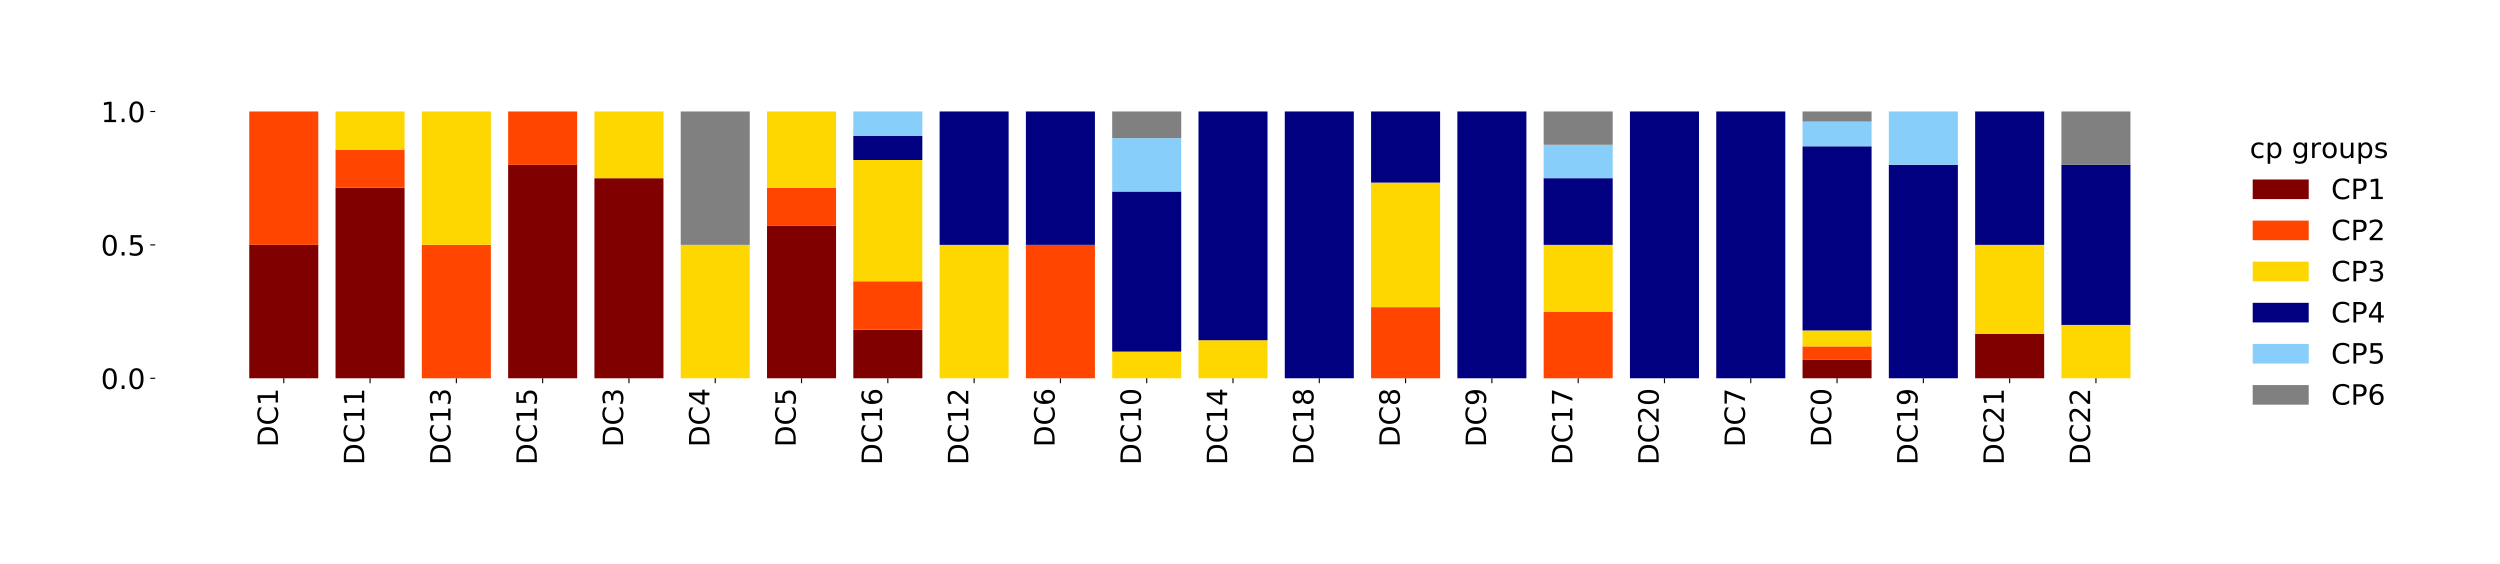 <?xml version="1.0" encoding="utf-8" standalone="no"?>
<!DOCTYPE svg PUBLIC "-//W3C//DTD SVG 1.1//EN"
  "http://www.w3.org/Graphics/SVG/1.1/DTD/svg11.dtd">
<!-- Created with matplotlib (http://matplotlib.org/) -->
<svg height="403pt" version="1.1" viewBox="0 0 1785 403" width="1785pt" xmlns="http://www.w3.org/2000/svg" xmlns:xlink="http://www.w3.org/1999/xlink">
 <defs>
  <style type="text/css">
*{stroke-linecap:butt;stroke-linejoin:round;}
  </style>
 </defs>
 <g id="figure_1">
  <g id="patch_1">
   <path d="M 0 403.914 
L 1785.297 403.914 
L 1785.297 0 
L 0 0 
z
" style="fill:#ffffff;"/>
  </g>
  <g id="axes_1">
   <g id="patch_2">
    <path d="M 110.806 270.098 
L 1588.306 270.098 
L 1588.306 79.598 
L 110.806 79.598 
z
" style="fill:#ffffff;"/>
   </g>
   <g id="patch_3">
    <path clip-path="url(#p459e20489e)" d="M 177.965 270.098 
L 227.256 270.098 
L 227.256 174.848 
L 177.965 174.848 
z
" style="fill:#800000;"/>
   </g>
   <g id="patch_4">
    <path clip-path="url(#p459e20489e)" d="M 239.579 270.098 
L 288.87 270.098 
L 288.87 134.027 
L 239.579 134.027 
z
" style="fill:#800000;"/>
   </g>
   <g id="patch_5">
    <path clip-path="url(#p459e20489e)" d="M 301.193 270.098 
L 350.484 270.098 
L 350.484 270.098 
L 301.193 270.098 
z
" style="fill:#800000;"/>
   </g>
   <g id="patch_6">
    <path clip-path="url(#p459e20489e)" d="M 362.807 270.098 
L 412.098 270.098 
L 412.098 117.698 
L 362.807 117.698 
z
" style="fill:#800000;"/>
   </g>
   <g id="patch_7">
    <path clip-path="url(#p459e20489e)" d="M 424.421 270.098 
L 473.712 270.098 
L 473.712 127.223 
L 424.421 127.223 
z
" style="fill:#800000;"/>
   </g>
   <g id="patch_8">
    <path clip-path="url(#p459e20489e)" d="M 486.035 270.098 
L 535.326 270.098 
L 535.326 270.098 
L 486.035 270.098 
z
" style="fill:#800000;"/>
   </g>
   <g id="patch_9">
    <path clip-path="url(#p459e20489e)" d="M 547.648 270.098 
L 596.939 270.098 
L 596.939 161.241 
L 547.648 161.241 
z
" style="fill:#800000;"/>
   </g>
   <g id="patch_10">
    <path clip-path="url(#p459e20489e)" d="M 609.262 270.098 
L 658.553 270.098 
L 658.553 235.462 
L 609.262 235.462 
z
" style="fill:#800000;"/>
   </g>
   <g id="patch_11">
    <path clip-path="url(#p459e20489e)" d="M 670.876 270.098 
L 720.167 270.098 
L 720.167 270.098 
L 670.876 270.098 
z
" style="fill:#800000;"/>
   </g>
   <g id="patch_12">
    <path clip-path="url(#p459e20489e)" d="M 732.49 270.098 
L 781.781 270.098 
L 781.781 270.098 
L 732.49 270.098 
z
" style="fill:#800000;"/>
   </g>
   <g id="patch_13">
    <path clip-path="url(#p459e20489e)" d="M 794.104 270.098 
L 843.395 270.098 
L 843.395 270.098 
L 794.104 270.098 
z
" style="fill:#800000;"/>
   </g>
   <g id="patch_14">
    <path clip-path="url(#p459e20489e)" d="M 855.718 270.098 
L 905.009 270.098 
L 905.009 270.098 
L 855.718 270.098 
z
" style="fill:#800000;"/>
   </g>
   <g id="patch_15">
    <path clip-path="url(#p459e20489e)" d="M 917.331 270.098 
L 966.623 270.098 
L 966.623 270.098 
L 917.331 270.098 
z
" style="fill:#800000;"/>
   </g>
   <g id="patch_16">
    <path clip-path="url(#p459e20489e)" d="M 978.945 270.098 
L 1028.236 270.098 
L 1028.236 270.098 
L 978.945 270.098 
z
" style="fill:#800000;"/>
   </g>
   <g id="patch_17">
    <path clip-path="url(#p459e20489e)" d="M 1040.559 270.098 
L 1089.85 270.098 
L 1089.85 270.098 
L 1040.559 270.098 
z
" style="fill:#800000;"/>
   </g>
   <g id="patch_18">
    <path clip-path="url(#p459e20489e)" d="M 1102.173 270.098 
L 1151.464 270.098 
L 1151.464 270.098 
L 1102.173 270.098 
z
" style="fill:#800000;"/>
   </g>
   <g id="patch_19">
    <path clip-path="url(#p459e20489e)" d="M 1163.787 270.098 
L 1213.078 270.098 
L 1213.078 270.098 
L 1163.787 270.098 
z
" style="fill:#800000;"/>
   </g>
   <g id="patch_20">
    <path clip-path="url(#p459e20489e)" d="M 1225.401 270.098 
L 1274.692 270.098 
L 1274.692 270.098 
L 1225.401 270.098 
z
" style="fill:#800000;"/>
   </g>
   <g id="patch_21">
    <path clip-path="url(#p459e20489e)" d="M 1287.015 270.098 
L 1336.306 270.098 
L 1336.306 256.639 
L 1287.015 256.639 
z
" style="fill:#800000;"/>
   </g>
   <g id="patch_22">
    <path clip-path="url(#p459e20489e)" d="M 1348.628 270.098 
L 1397.919 270.098 
L 1397.919 270.098 
L 1348.628 270.098 
z
" style="fill:#800000;"/>
   </g>
   <g id="patch_23">
    <path clip-path="url(#p459e20489e)" d="M 1410.242 270.098 
L 1459.533 270.098 
L 1459.533 238.348 
L 1410.242 238.348 
z
" style="fill:#800000;"/>
   </g>
   <g id="patch_24">
    <path clip-path="url(#p459e20489e)" d="M 1471.856 270.098 
L 1521.147 270.098 
L 1521.147 270.098 
L 1471.856 270.098 
z
" style="fill:#800000;"/>
   </g>
   <g id="patch_25">
    <path clip-path="url(#p459e20489e)" d="M 177.965 174.848 
L 227.256 174.848 
L 227.256 79.598 
L 177.965 79.598 
z
" style="fill:#ff4500;"/>
   </g>
   <g id="patch_26">
    <path clip-path="url(#p459e20489e)" d="M 239.579 134.027 
L 288.87 134.027 
L 288.87 106.813 
L 239.579 106.813 
z
" style="fill:#ff4500;"/>
   </g>
   <g id="patch_27">
    <path clip-path="url(#p459e20489e)" d="M 301.193 270.098 
L 350.484 270.098 
L 350.484 174.848 
L 301.193 174.848 
z
" style="fill:#ff4500;"/>
   </g>
   <g id="patch_28">
    <path clip-path="url(#p459e20489e)" d="M 362.807 117.698 
L 412.098 117.698 
L 412.098 79.598 
L 362.807 79.598 
z
" style="fill:#ff4500;"/>
   </g>
   <g id="patch_29">
    <path clip-path="url(#p459e20489e)" d="M 424.421 127.223 
L 473.712 127.223 
L 473.712 127.223 
L 424.421 127.223 
z
" style="fill:#ff4500;"/>
   </g>
   <g id="patch_30">
    <path clip-path="url(#p459e20489e)" d="M 486.035 270.098 
L 535.326 270.098 
L 535.326 270.098 
L 486.035 270.098 
z
" style="fill:#ff4500;"/>
   </g>
   <g id="patch_31">
    <path clip-path="url(#p459e20489e)" d="M 547.648 161.241 
L 596.939 161.241 
L 596.939 134.027 
L 547.648 134.027 
z
" style="fill:#ff4500;"/>
   </g>
   <g id="patch_32">
    <path clip-path="url(#p459e20489e)" d="M 609.262 235.462 
L 658.553 235.462 
L 658.553 200.826 
L 609.262 200.826 
z
" style="fill:#ff4500;"/>
   </g>
   <g id="patch_33">
    <path clip-path="url(#p459e20489e)" d="M 670.876 270.098 
L 720.167 270.098 
L 720.167 270.098 
L 670.876 270.098 
z
" style="fill:#ff4500;"/>
   </g>
   <g id="patch_34">
    <path clip-path="url(#p459e20489e)" d="M 732.49 270.098 
L 781.781 270.098 
L 781.781 174.848 
L 732.49 174.848 
z
" style="fill:#ff4500;"/>
   </g>
   <g id="patch_35">
    <path clip-path="url(#p459e20489e)" d="M 794.104 270.098 
L 843.395 270.098 
L 843.395 270.098 
L 794.104 270.098 
z
" style="fill:#ff4500;"/>
   </g>
   <g id="patch_36">
    <path clip-path="url(#p459e20489e)" d="M 855.718 270.098 
L 905.009 270.098 
L 905.009 270.098 
L 855.718 270.098 
z
" style="fill:#ff4500;"/>
   </g>
   <g id="patch_37">
    <path clip-path="url(#p459e20489e)" d="M 917.331 270.098 
L 966.623 270.098 
L 966.623 270.098 
L 917.331 270.098 
z
" style="fill:#ff4500;"/>
   </g>
   <g id="patch_38">
    <path clip-path="url(#p459e20489e)" d="M 978.945 270.098 
L 1028.236 270.098 
L 1028.236 219.298 
L 978.945 219.298 
z
" style="fill:#ff4500;"/>
   </g>
   <g id="patch_39">
    <path clip-path="url(#p459e20489e)" d="M 1040.559 270.098 
L 1089.85 270.098 
L 1089.85 270.098 
L 1040.559 270.098 
z
" style="fill:#ff4500;"/>
   </g>
   <g id="patch_40">
    <path clip-path="url(#p459e20489e)" d="M 1102.173 270.098 
L 1151.464 270.098 
L 1151.464 222.473 
L 1102.173 222.473 
z
" style="fill:#ff4500;"/>
   </g>
   <g id="patch_41">
    <path clip-path="url(#p459e20489e)" d="M 1163.787 270.098 
L 1213.078 270.098 
L 1213.078 270.098 
L 1163.787 270.098 
z
" style="fill:#ff4500;"/>
   </g>
   <g id="patch_42">
    <path clip-path="url(#p459e20489e)" d="M 1225.401 270.098 
L 1274.692 270.098 
L 1274.692 270.098 
L 1225.401 270.098 
z
" style="fill:#ff4500;"/>
   </g>
   <g id="patch_43">
    <path clip-path="url(#p459e20489e)" d="M 1287.015 256.639 
L 1336.306 256.639 
L 1336.306 247.321 
L 1287.015 247.321 
z
" style="fill:#ff4500;"/>
   </g>
   <g id="patch_44">
    <path clip-path="url(#p459e20489e)" d="M 1348.628 270.098 
L 1397.919 270.098 
L 1397.919 270.098 
L 1348.628 270.098 
z
" style="fill:#ff4500;"/>
   </g>
   <g id="patch_45">
    <path clip-path="url(#p459e20489e)" d="M 1410.242 238.348 
L 1459.533 238.348 
L 1459.533 238.348 
L 1410.242 238.348 
z
" style="fill:#ff4500;"/>
   </g>
   <g id="patch_46">
    <path clip-path="url(#p459e20489e)" d="M 1471.856 270.098 
L 1521.147 270.098 
L 1521.147 270.098 
L 1471.856 270.098 
z
" style="fill:#ff4500;"/>
   </g>
   <g id="patch_47">
    <path clip-path="url(#p459e20489e)" d="M 177.965 79.598 
L 227.256 79.598 
L 227.256 79.598 
L 177.965 79.598 
z
" style="fill:#ffd700;"/>
   </g>
   <g id="patch_48">
    <path clip-path="url(#p459e20489e)" d="M 239.579 106.813 
L 288.87 106.813 
L 288.87 79.598 
L 239.579 79.598 
z
" style="fill:#ffd700;"/>
   </g>
   <g id="patch_49">
    <path clip-path="url(#p459e20489e)" d="M 301.193 174.848 
L 350.484 174.848 
L 350.484 79.598 
L 301.193 79.598 
z
" style="fill:#ffd700;"/>
   </g>
   <g id="patch_50">
    <path clip-path="url(#p459e20489e)" d="M 362.807 79.598 
L 412.098 79.598 
L 412.098 79.598 
L 362.807 79.598 
z
" style="fill:#ffd700;"/>
   </g>
   <g id="patch_51">
    <path clip-path="url(#p459e20489e)" d="M 424.421 127.223 
L 473.712 127.223 
L 473.712 79.598 
L 424.421 79.598 
z
" style="fill:#ffd700;"/>
   </g>
   <g id="patch_52">
    <path clip-path="url(#p459e20489e)" d="M 486.035 270.098 
L 535.326 270.098 
L 535.326 174.848 
L 486.035 174.848 
z
" style="fill:#ffd700;"/>
   </g>
   <g id="patch_53">
    <path clip-path="url(#p459e20489e)" d="M 547.648 134.027 
L 596.939 134.027 
L 596.939 79.598 
L 547.648 79.598 
z
" style="fill:#ffd700;"/>
   </g>
   <g id="patch_54">
    <path clip-path="url(#p459e20489e)" d="M 609.262 200.826 
L 658.553 200.826 
L 658.553 114.235 
L 609.262 114.235 
z
" style="fill:#ffd700;"/>
   </g>
   <g id="patch_55">
    <path clip-path="url(#p459e20489e)" d="M 670.876 270.098 
L 720.167 270.098 
L 720.167 174.848 
L 670.876 174.848 
z
" style="fill:#ffd700;"/>
   </g>
   <g id="patch_56">
    <path clip-path="url(#p459e20489e)" d="M 732.49 174.848 
L 781.781 174.848 
L 781.781 174.848 
L 732.49 174.848 
z
" style="fill:#ffd700;"/>
   </g>
   <g id="patch_57">
    <path clip-path="url(#p459e20489e)" d="M 794.104 270.098 
L 843.395 270.098 
L 843.395 251.048 
L 794.104 251.048 
z
" style="fill:#ffd700;"/>
   </g>
   <g id="patch_58">
    <path clip-path="url(#p459e20489e)" d="M 855.718 270.098 
L 905.009 270.098 
L 905.009 242.884 
L 855.718 242.884 
z
" style="fill:#ffd700;"/>
   </g>
   <g id="patch_59">
    <path clip-path="url(#p459e20489e)" d="M 917.331 270.098 
L 966.623 270.098 
L 966.623 270.098 
L 917.331 270.098 
z
" style="fill:#ffd700;"/>
   </g>
   <g id="patch_60">
    <path clip-path="url(#p459e20489e)" d="M 978.945 219.298 
L 1028.236 219.298 
L 1028.236 130.398 
L 978.945 130.398 
z
" style="fill:#ffd700;"/>
   </g>
   <g id="patch_61">
    <path clip-path="url(#p459e20489e)" d="M 1040.559 270.098 
L 1089.85 270.098 
L 1089.85 270.098 
L 1040.559 270.098 
z
" style="fill:#ffd700;"/>
   </g>
   <g id="patch_62">
    <path clip-path="url(#p459e20489e)" d="M 1102.173 222.473 
L 1151.464 222.473 
L 1151.464 174.848 
L 1102.173 174.848 
z
" style="fill:#ffd700;"/>
   </g>
   <g id="patch_63">
    <path clip-path="url(#p459e20489e)" d="M 1163.787 270.098 
L 1213.078 270.098 
L 1213.078 270.098 
L 1163.787 270.098 
z
" style="fill:#ffd700;"/>
   </g>
   <g id="patch_64">
    <path clip-path="url(#p459e20489e)" d="M 1225.401 270.098 
L 1274.692 270.098 
L 1274.692 270.098 
L 1225.401 270.098 
z
" style="fill:#ffd700;"/>
   </g>
   <g id="patch_65">
    <path clip-path="url(#p459e20489e)" d="M 1287.015 247.321 
L 1336.306 247.321 
L 1336.306 235.933 
L 1287.015 235.933 
z
" style="fill:#ffd700;"/>
   </g>
   <g id="patch_66">
    <path clip-path="url(#p459e20489e)" d="M 1348.628 270.098 
L 1397.919 270.098 
L 1397.919 270.098 
L 1348.628 270.098 
z
" style="fill:#ffd700;"/>
   </g>
   <g id="patch_67">
    <path clip-path="url(#p459e20489e)" d="M 1410.242 238.348 
L 1459.533 238.348 
L 1459.533 174.848 
L 1410.242 174.848 
z
" style="fill:#ffd700;"/>
   </g>
   <g id="patch_68">
    <path clip-path="url(#p459e20489e)" d="M 1471.856 270.098 
L 1521.147 270.098 
L 1521.147 231.998 
L 1471.856 231.998 
z
" style="fill:#ffd700;"/>
   </g>
   <g id="patch_69">
    <path clip-path="url(#p459e20489e)" d="M 177.965 79.598 
L 227.256 79.598 
L 227.256 79.598 
L 177.965 79.598 
z
" style="fill:#000080;"/>
   </g>
   <g id="patch_70">
    <path clip-path="url(#p459e20489e)" d="M 239.579 79.598 
L 288.87 79.598 
L 288.87 79.598 
L 239.579 79.598 
z
" style="fill:#000080;"/>
   </g>
   <g id="patch_71">
    <path clip-path="url(#p459e20489e)" d="M 301.193 79.598 
L 350.484 79.598 
L 350.484 79.598 
L 301.193 79.598 
z
" style="fill:#000080;"/>
   </g>
   <g id="patch_72">
    <path clip-path="url(#p459e20489e)" d="M 362.807 79.598 
L 412.098 79.598 
L 412.098 79.598 
L 362.807 79.598 
z
" style="fill:#000080;"/>
   </g>
   <g id="patch_73">
    <path clip-path="url(#p459e20489e)" d="M 424.421 79.598 
L 473.712 79.598 
L 473.712 79.598 
L 424.421 79.598 
z
" style="fill:#000080;"/>
   </g>
   <g id="patch_74">
    <path clip-path="url(#p459e20489e)" d="M 486.035 174.848 
L 535.326 174.848 
L 535.326 174.848 
L 486.035 174.848 
z
" style="fill:#000080;"/>
   </g>
   <g id="patch_75">
    <path clip-path="url(#p459e20489e)" d="M 547.648 79.598 
L 596.939 79.598 
L 596.939 79.598 
L 547.648 79.598 
z
" style="fill:#000080;"/>
   </g>
   <g id="patch_76">
    <path clip-path="url(#p459e20489e)" d="M 609.262 114.235 
L 658.553 114.235 
L 658.553 96.917 
L 609.262 96.917 
z
" style="fill:#000080;"/>
   </g>
   <g id="patch_77">
    <path clip-path="url(#p459e20489e)" d="M 670.876 174.848 
L 720.167 174.848 
L 720.167 79.598 
L 670.876 79.598 
z
" style="fill:#000080;"/>
   </g>
   <g id="patch_78">
    <path clip-path="url(#p459e20489e)" d="M 732.49 174.848 
L 781.781 174.848 
L 781.781 79.598 
L 732.49 79.598 
z
" style="fill:#000080;"/>
   </g>
   <g id="patch_79">
    <path clip-path="url(#p459e20489e)" d="M 794.104 251.048 
L 843.395 251.048 
L 843.395 136.748 
L 794.104 136.748 
z
" style="fill:#000080;"/>
   </g>
   <g id="patch_80">
    <path clip-path="url(#p459e20489e)" d="M 855.718 242.884 
L 905.009 242.884 
L 905.009 79.598 
L 855.718 79.598 
z
" style="fill:#000080;"/>
   </g>
   <g id="patch_81">
    <path clip-path="url(#p459e20489e)" d="M 917.331 270.098 
L 966.623 270.098 
L 966.623 79.598 
L 917.331 79.598 
z
" style="fill:#000080;"/>
   </g>
   <g id="patch_82">
    <path clip-path="url(#p459e20489e)" d="M 978.945 130.398 
L 1028.236 130.398 
L 1028.236 79.598 
L 978.945 79.598 
z
" style="fill:#000080;"/>
   </g>
   <g id="patch_83">
    <path clip-path="url(#p459e20489e)" d="M 1040.559 270.098 
L 1089.85 270.098 
L 1089.85 79.598 
L 1040.559 79.598 
z
" style="fill:#000080;"/>
   </g>
   <g id="patch_84">
    <path clip-path="url(#p459e20489e)" d="M 1102.173 174.848 
L 1151.464 174.848 
L 1151.464 127.223 
L 1102.173 127.223 
z
" style="fill:#000080;"/>
   </g>
   <g id="patch_85">
    <path clip-path="url(#p459e20489e)" d="M 1163.787 270.098 
L 1213.078 270.098 
L 1213.078 79.598 
L 1163.787 79.598 
z
" style="fill:#000080;"/>
   </g>
   <g id="patch_86">
    <path clip-path="url(#p459e20489e)" d="M 1225.401 270.098 
L 1274.692 270.098 
L 1274.692 79.598 
L 1225.401 79.598 
z
" style="fill:#000080;"/>
   </g>
   <g id="patch_87">
    <path clip-path="url(#p459e20489e)" d="M 1287.015 235.933 
L 1336.306 235.933 
L 1336.306 104.446 
L 1287.015 104.446 
z
" style="fill:#000080;"/>
   </g>
   <g id="patch_88">
    <path clip-path="url(#p459e20489e)" d="M 1348.628 270.098 
L 1397.919 270.098 
L 1397.919 117.698 
L 1348.628 117.698 
z
" style="fill:#000080;"/>
   </g>
   <g id="patch_89">
    <path clip-path="url(#p459e20489e)" d="M 1410.242 174.848 
L 1459.533 174.848 
L 1459.533 79.598 
L 1410.242 79.598 
z
" style="fill:#000080;"/>
   </g>
   <g id="patch_90">
    <path clip-path="url(#p459e20489e)" d="M 1471.856 231.998 
L 1521.147 231.998 
L 1521.147 117.698 
L 1471.856 117.698 
z
" style="fill:#000080;"/>
   </g>
   <g id="patch_91">
    <path clip-path="url(#p459e20489e)" d="M 177.965 79.598 
L 227.256 79.598 
L 227.256 79.598 
L 177.965 79.598 
z
" style="fill:#87cefa;"/>
   </g>
   <g id="patch_92">
    <path clip-path="url(#p459e20489e)" d="M 239.579 79.598 
L 288.87 79.598 
L 288.87 79.598 
L 239.579 79.598 
z
" style="fill:#87cefa;"/>
   </g>
   <g id="patch_93">
    <path clip-path="url(#p459e20489e)" d="M 301.193 79.598 
L 350.484 79.598 
L 350.484 79.598 
L 301.193 79.598 
z
" style="fill:#87cefa;"/>
   </g>
   <g id="patch_94">
    <path clip-path="url(#p459e20489e)" d="M 362.807 79.598 
L 412.098 79.598 
L 412.098 79.598 
L 362.807 79.598 
z
" style="fill:#87cefa;"/>
   </g>
   <g id="patch_95">
    <path clip-path="url(#p459e20489e)" d="M 424.421 79.598 
L 473.712 79.598 
L 473.712 79.598 
L 424.421 79.598 
z
" style="fill:#87cefa;"/>
   </g>
   <g id="patch_96">
    <path clip-path="url(#p459e20489e)" d="M 486.035 174.848 
L 535.326 174.848 
L 535.326 174.848 
L 486.035 174.848 
z
" style="fill:#87cefa;"/>
   </g>
   <g id="patch_97">
    <path clip-path="url(#p459e20489e)" d="M 547.648 79.598 
L 596.939 79.598 
L 596.939 79.598 
L 547.648 79.598 
z
" style="fill:#87cefa;"/>
   </g>
   <g id="patch_98">
    <path clip-path="url(#p459e20489e)" d="M 609.262 96.917 
L 658.553 96.917 
L 658.553 79.598 
L 609.262 79.598 
z
" style="fill:#87cefa;"/>
   </g>
   <g id="patch_99">
    <path clip-path="url(#p459e20489e)" d="M 670.876 79.598 
L 720.167 79.598 
L 720.167 79.598 
L 670.876 79.598 
z
" style="fill:#87cefa;"/>
   </g>
   <g id="patch_100">
    <path clip-path="url(#p459e20489e)" d="M 732.49 79.598 
L 781.781 79.598 
L 781.781 79.598 
L 732.49 79.598 
z
" style="fill:#87cefa;"/>
   </g>
   <g id="patch_101">
    <path clip-path="url(#p459e20489e)" d="M 794.104 136.748 
L 843.395 136.748 
L 843.395 98.648 
L 794.104 98.648 
z
" style="fill:#87cefa;"/>
   </g>
   <g id="patch_102">
    <path clip-path="url(#p459e20489e)" d="M 855.718 79.598 
L 905.009 79.598 
L 905.009 79.598 
L 855.718 79.598 
z
" style="fill:#87cefa;"/>
   </g>
   <g id="patch_103">
    <path clip-path="url(#p459e20489e)" d="M 917.331 79.598 
L 966.623 79.598 
L 966.623 79.598 
L 917.331 79.598 
z
" style="fill:#87cefa;"/>
   </g>
   <g id="patch_104">
    <path clip-path="url(#p459e20489e)" d="M 978.945 79.598 
L 1028.236 79.598 
L 1028.236 79.598 
L 978.945 79.598 
z
" style="fill:#87cefa;"/>
   </g>
   <g id="patch_105">
    <path clip-path="url(#p459e20489e)" d="M 1040.559 79.598 
L 1089.85 79.598 
L 1089.85 79.598 
L 1040.559 79.598 
z
" style="fill:#87cefa;"/>
   </g>
   <g id="patch_106">
    <path clip-path="url(#p459e20489e)" d="M 1102.173 127.223 
L 1151.464 127.223 
L 1151.464 103.411 
L 1102.173 103.411 
z
" style="fill:#87cefa;"/>
   </g>
   <g id="patch_107">
    <path clip-path="url(#p459e20489e)" d="M 1163.787 79.598 
L 1213.078 79.598 
L 1213.078 79.598 
L 1163.787 79.598 
z
" style="fill:#87cefa;"/>
   </g>
   <g id="patch_108">
    <path clip-path="url(#p459e20489e)" d="M 1225.401 79.598 
L 1274.692 79.598 
L 1274.692 79.598 
L 1225.401 79.598 
z
" style="fill:#87cefa;"/>
   </g>
   <g id="patch_109">
    <path clip-path="url(#p459e20489e)" d="M 1287.015 104.446 
L 1336.306 104.446 
L 1336.306 86.846 
L 1287.015 86.846 
z
" style="fill:#87cefa;"/>
   </g>
   <g id="patch_110">
    <path clip-path="url(#p459e20489e)" d="M 1348.628 117.698 
L 1397.919 117.698 
L 1397.919 79.598 
L 1348.628 79.598 
z
" style="fill:#87cefa;"/>
   </g>
   <g id="patch_111">
    <path clip-path="url(#p459e20489e)" d="M 1410.242 79.598 
L 1459.533 79.598 
L 1459.533 79.598 
L 1410.242 79.598 
z
" style="fill:#87cefa;"/>
   </g>
   <g id="patch_112">
    <path clip-path="url(#p459e20489e)" d="M 1471.856 117.698 
L 1521.147 117.698 
L 1521.147 117.698 
L 1471.856 117.698 
z
" style="fill:#87cefa;"/>
   </g>
   <g id="patch_113">
    <path clip-path="url(#p459e20489e)" d="M 177.965 79.598 
L 227.256 79.598 
L 227.256 79.598 
L 177.965 79.598 
z
" style="fill:#808080;"/>
   </g>
   <g id="patch_114">
    <path clip-path="url(#p459e20489e)" d="M 239.579 79.598 
L 288.87 79.598 
L 288.87 79.598 
L 239.579 79.598 
z
" style="fill:#808080;"/>
   </g>
   <g id="patch_115">
    <path clip-path="url(#p459e20489e)" d="M 301.193 79.598 
L 350.484 79.598 
L 350.484 79.598 
L 301.193 79.598 
z
" style="fill:#808080;"/>
   </g>
   <g id="patch_116">
    <path clip-path="url(#p459e20489e)" d="M 362.807 79.598 
L 412.098 79.598 
L 412.098 79.598 
L 362.807 79.598 
z
" style="fill:#808080;"/>
   </g>
   <g id="patch_117">
    <path clip-path="url(#p459e20489e)" d="M 424.421 79.598 
L 473.712 79.598 
L 473.712 79.598 
L 424.421 79.598 
z
" style="fill:#808080;"/>
   </g>
   <g id="patch_118">
    <path clip-path="url(#p459e20489e)" d="M 486.035 174.848 
L 535.326 174.848 
L 535.326 79.598 
L 486.035 79.598 
z
" style="fill:#808080;"/>
   </g>
   <g id="patch_119">
    <path clip-path="url(#p459e20489e)" d="M 547.648 79.598 
L 596.939 79.598 
L 596.939 79.598 
L 547.648 79.598 
z
" style="fill:#808080;"/>
   </g>
   <g id="patch_120">
    <path clip-path="url(#p459e20489e)" d="M 609.262 79.598 
L 658.553 79.598 
L 658.553 79.598 
L 609.262 79.598 
z
" style="fill:#808080;"/>
   </g>
   <g id="patch_121">
    <path clip-path="url(#p459e20489e)" d="M 670.876 79.598 
L 720.167 79.598 
L 720.167 79.598 
L 670.876 79.598 
z
" style="fill:#808080;"/>
   </g>
   <g id="patch_122">
    <path clip-path="url(#p459e20489e)" d="M 732.49 79.598 
L 781.781 79.598 
L 781.781 79.598 
L 732.49 79.598 
z
" style="fill:#808080;"/>
   </g>
   <g id="patch_123">
    <path clip-path="url(#p459e20489e)" d="M 794.104 98.648 
L 843.395 98.648 
L 843.395 79.598 
L 794.104 79.598 
z
" style="fill:#808080;"/>
   </g>
   <g id="patch_124">
    <path clip-path="url(#p459e20489e)" d="M 855.718 79.598 
L 905.009 79.598 
L 905.009 79.598 
L 855.718 79.598 
z
" style="fill:#808080;"/>
   </g>
   <g id="patch_125">
    <path clip-path="url(#p459e20489e)" d="M 917.331 79.598 
L 966.623 79.598 
L 966.623 79.598 
L 917.331 79.598 
z
" style="fill:#808080;"/>
   </g>
   <g id="patch_126">
    <path clip-path="url(#p459e20489e)" d="M 978.945 79.598 
L 1028.236 79.598 
L 1028.236 79.598 
L 978.945 79.598 
z
" style="fill:#808080;"/>
   </g>
   <g id="patch_127">
    <path clip-path="url(#p459e20489e)" d="M 1040.559 79.598 
L 1089.85 79.598 
L 1089.85 79.598 
L 1040.559 79.598 
z
" style="fill:#808080;"/>
   </g>
   <g id="patch_128">
    <path clip-path="url(#p459e20489e)" d="M 1102.173 103.411 
L 1151.464 103.411 
L 1151.464 79.598 
L 1102.173 79.598 
z
" style="fill:#808080;"/>
   </g>
   <g id="patch_129">
    <path clip-path="url(#p459e20489e)" d="M 1163.787 79.598 
L 1213.078 79.598 
L 1213.078 79.598 
L 1163.787 79.598 
z
" style="fill:#808080;"/>
   </g>
   <g id="patch_130">
    <path clip-path="url(#p459e20489e)" d="M 1225.401 79.598 
L 1274.692 79.598 
L 1274.692 79.598 
L 1225.401 79.598 
z
" style="fill:#808080;"/>
   </g>
   <g id="patch_131">
    <path clip-path="url(#p459e20489e)" d="M 1287.015 86.846 
L 1336.306 86.846 
L 1336.306 79.598 
L 1287.015 79.598 
z
" style="fill:#808080;"/>
   </g>
   <g id="patch_132">
    <path clip-path="url(#p459e20489e)" d="M 1348.628 79.598 
L 1397.919 79.598 
L 1397.919 79.598 
L 1348.628 79.598 
z
" style="fill:#808080;"/>
   </g>
   <g id="patch_133">
    <path clip-path="url(#p459e20489e)" d="M 1410.242 79.598 
L 1459.533 79.598 
L 1459.533 79.598 
L 1410.242 79.598 
z
" style="fill:#808080;"/>
   </g>
   <g id="patch_134">
    <path clip-path="url(#p459e20489e)" d="M 1471.856 117.698 
L 1521.147 117.698 
L 1521.147 79.598 
L 1471.856 79.598 
z
" style="fill:#808080;"/>
   </g>
   <g id="matplotlib.axis_1">
    <g id="xtick_1">
     <g id="line2d_1">
      <defs>
       <path d="M 0 0 
L 0 3.5 
" id="m6be09324ee" style="stroke:#000000;stroke-width:0.8;"/>
      </defs>
      <g>
       <use style="stroke:#000000;stroke-width:0.8;" x="202.611" xlink:href="#m6be09324ee" y="270.098"/>
      </g>
     </g>
     <g id="text_1">
      <!-- DC1 -->
      <defs>
       <path d="M 19.672 64.797 
L 19.672 8.109 
L 31.594 8.109 
Q 46.688 8.109 53.688 14.938 
Q 60.688 21.781 60.688 36.531 
Q 60.688 51.172 53.688 57.984 
Q 46.688 64.797 31.594 64.797 
z
M 9.812 72.906 
L 30.078 72.906 
Q 51.266 72.906 61.172 64.094 
Q 71.094 55.281 71.094 36.531 
Q 71.094 17.672 61.125 8.828 
Q 51.172 0 30.078 0 
L 9.812 0 
z
" id="DejaVuSans-44"/>
       <path d="M 64.406 67.281 
L 64.406 56.891 
Q 59.422 61.531 53.781 63.812 
Q 48.141 66.109 41.797 66.109 
Q 29.297 66.109 22.656 58.469 
Q 16.016 50.828 16.016 36.375 
Q 16.016 21.969 22.656 14.328 
Q 29.297 6.688 41.797 6.688 
Q 48.141 6.688 53.781 8.984 
Q 59.422 11.281 64.406 15.922 
L 64.406 5.609 
Q 59.234 2.094 53.438 0.328 
Q 47.656 -1.422 41.219 -1.422 
Q 24.656 -1.422 15.125 8.703 
Q 5.609 18.844 5.609 36.375 
Q 5.609 53.953 15.125 64.078 
Q 24.656 74.219 41.219 74.219 
Q 47.75 74.219 53.531 72.484 
Q 59.328 70.75 64.406 67.281 
z
" id="DejaVuSans-43"/>
       <path d="M 12.406 8.297 
L 28.516 8.297 
L 28.516 63.922 
L 10.984 60.406 
L 10.984 69.391 
L 28.422 72.906 
L 38.281 72.906 
L 38.281 8.297 
L 54.391 8.297 
L 54.391 0 
L 12.406 0 
z
" id="DejaVuSans-31"/>
      </defs>
      <g transform="translate(198.452 319.189)rotate(-90)scale(0.2 -0.2)">
       <use xlink:href="#DejaVuSans-44"/>
       <use x="77.002" xlink:href="#DejaVuSans-43"/>
       <use x="146.826" xlink:href="#DejaVuSans-31"/>
      </g>
     </g>
    </g>
    <g id="xtick_2">
     <g id="line2d_2">
      <g>
       <use style="stroke:#000000;stroke-width:0.8;" x="264.225" xlink:href="#m6be09324ee" y="270.098"/>
      </g>
     </g>
     <g id="text_2">
      <!-- DC11 -->
      <g transform="translate(260.065 331.914)rotate(-90)scale(0.2 -0.2)">
       <use xlink:href="#DejaVuSans-44"/>
       <use x="77.002" xlink:href="#DejaVuSans-43"/>
       <use x="146.826" xlink:href="#DejaVuSans-31"/>
       <use x="210.449" xlink:href="#DejaVuSans-31"/>
      </g>
     </g>
    </g>
    <g id="xtick_3">
     <g id="line2d_3">
      <g>
       <use style="stroke:#000000;stroke-width:0.8;" x="325.839" xlink:href="#m6be09324ee" y="270.098"/>
      </g>
     </g>
     <g id="text_3">
      <!-- DC13 -->
      <defs>
       <path d="M 40.578 39.312 
Q 47.656 37.797 51.625 33 
Q 55.609 28.219 55.609 21.188 
Q 55.609 10.406 48.188 4.484 
Q 40.766 -1.422 27.094 -1.422 
Q 22.516 -1.422 17.656 -0.516 
Q 12.797 0.391 7.625 2.203 
L 7.625 11.719 
Q 11.719 9.328 16.594 8.109 
Q 21.484 6.891 26.812 6.891 
Q 36.078 6.891 40.938 10.547 
Q 45.797 14.203 45.797 21.188 
Q 45.797 27.641 41.281 31.266 
Q 36.766 34.906 28.719 34.906 
L 20.219 34.906 
L 20.219 43.016 
L 29.109 43.016 
Q 36.375 43.016 40.234 45.922 
Q 44.094 48.828 44.094 54.297 
Q 44.094 59.906 40.109 62.906 
Q 36.141 65.922 28.719 65.922 
Q 24.656 65.922 20.016 65.031 
Q 15.375 64.156 9.812 62.312 
L 9.812 71.094 
Q 15.438 72.656 20.344 73.438 
Q 25.25 74.219 29.594 74.219 
Q 40.828 74.219 47.359 69.109 
Q 53.906 64.016 53.906 55.328 
Q 53.906 49.266 50.438 45.094 
Q 46.969 40.922 40.578 39.312 
z
" id="DejaVuSans-33"/>
      </defs>
      <g transform="translate(321.679 331.914)rotate(-90)scale(0.2 -0.2)">
       <use xlink:href="#DejaVuSans-44"/>
       <use x="77.002" xlink:href="#DejaVuSans-43"/>
       <use x="146.826" xlink:href="#DejaVuSans-31"/>
       <use x="210.449" xlink:href="#DejaVuSans-33"/>
      </g>
     </g>
    </g>
    <g id="xtick_4">
     <g id="line2d_4">
      <g>
       <use style="stroke:#000000;stroke-width:0.8;" x="387.452" xlink:href="#m6be09324ee" y="270.098"/>
      </g>
     </g>
     <g id="text_4">
      <!-- DC15 -->
      <defs>
       <path d="M 10.797 72.906 
L 49.516 72.906 
L 49.516 64.594 
L 19.828 64.594 
L 19.828 46.734 
Q 21.969 47.469 24.109 47.828 
Q 26.266 48.188 28.422 48.188 
Q 40.625 48.188 47.75 41.5 
Q 54.891 34.812 54.891 23.391 
Q 54.891 11.625 47.562 5.094 
Q 40.234 -1.422 26.906 -1.422 
Q 22.312 -1.422 17.547 -0.641 
Q 12.797 0.141 7.719 1.703 
L 7.719 11.625 
Q 12.109 9.234 16.797 8.062 
Q 21.484 6.891 26.703 6.891 
Q 35.156 6.891 40.078 11.328 
Q 45.016 15.766 45.016 23.391 
Q 45.016 31 40.078 35.438 
Q 35.156 39.891 26.703 39.891 
Q 22.75 39.891 18.812 39.016 
Q 14.891 38.141 10.797 36.281 
z
" id="DejaVuSans-35"/>
      </defs>
      <g transform="translate(383.293 331.914)rotate(-90)scale(0.2 -0.2)">
       <use xlink:href="#DejaVuSans-44"/>
       <use x="77.002" xlink:href="#DejaVuSans-43"/>
       <use x="146.826" xlink:href="#DejaVuSans-31"/>
       <use x="210.449" xlink:href="#DejaVuSans-35"/>
      </g>
     </g>
    </g>
    <g id="xtick_5">
     <g id="line2d_5">
      <g>
       <use style="stroke:#000000;stroke-width:0.8;" x="449.066" xlink:href="#m6be09324ee" y="270.098"/>
      </g>
     </g>
     <g id="text_5">
      <!-- DC3 -->
      <g transform="translate(444.907 319.189)rotate(-90)scale(0.2 -0.2)">
       <use xlink:href="#DejaVuSans-44"/>
       <use x="77.002" xlink:href="#DejaVuSans-43"/>
       <use x="146.826" xlink:href="#DejaVuSans-33"/>
      </g>
     </g>
    </g>
    <g id="xtick_6">
     <g id="line2d_6">
      <g>
       <use style="stroke:#000000;stroke-width:0.8;" x="510.68" xlink:href="#m6be09324ee" y="270.098"/>
      </g>
     </g>
     <g id="text_6">
      <!-- DC4 -->
      <defs>
       <path d="M 37.797 64.312 
L 12.891 25.391 
L 37.797 25.391 
z
M 35.203 72.906 
L 47.609 72.906 
L 47.609 25.391 
L 58.016 25.391 
L 58.016 17.188 
L 47.609 17.188 
L 47.609 0 
L 37.797 0 
L 37.797 17.188 
L 4.891 17.188 
L 4.891 26.703 
z
" id="DejaVuSans-34"/>
      </defs>
      <g transform="translate(506.521 319.189)rotate(-90)scale(0.2 -0.2)">
       <use xlink:href="#DejaVuSans-44"/>
       <use x="77.002" xlink:href="#DejaVuSans-43"/>
       <use x="146.826" xlink:href="#DejaVuSans-34"/>
      </g>
     </g>
    </g>
    <g id="xtick_7">
     <g id="line2d_7">
      <g>
       <use style="stroke:#000000;stroke-width:0.8;" x="572.294" xlink:href="#m6be09324ee" y="270.098"/>
      </g>
     </g>
     <g id="text_7">
      <!-- DC5 -->
      <g transform="translate(568.135 319.189)rotate(-90)scale(0.2 -0.2)">
       <use xlink:href="#DejaVuSans-44"/>
       <use x="77.002" xlink:href="#DejaVuSans-43"/>
       <use x="146.826" xlink:href="#DejaVuSans-35"/>
      </g>
     </g>
    </g>
    <g id="xtick_8">
     <g id="line2d_8">
      <g>
       <use style="stroke:#000000;stroke-width:0.8;" x="633.908" xlink:href="#m6be09324ee" y="270.098"/>
      </g>
     </g>
     <g id="text_8">
      <!-- DC16 -->
      <defs>
       <path d="M 33.016 40.375 
Q 26.375 40.375 22.484 35.828 
Q 18.609 31.297 18.609 23.391 
Q 18.609 15.531 22.484 10.953 
Q 26.375 6.391 33.016 6.391 
Q 39.656 6.391 43.531 10.953 
Q 47.406 15.531 47.406 23.391 
Q 47.406 31.297 43.531 35.828 
Q 39.656 40.375 33.016 40.375 
z
M 52.594 71.297 
L 52.594 62.312 
Q 48.875 64.062 45.094 64.984 
Q 41.312 65.922 37.594 65.922 
Q 27.828 65.922 22.672 59.328 
Q 17.531 52.734 16.797 39.406 
Q 19.672 43.656 24.016 45.922 
Q 28.375 48.188 33.594 48.188 
Q 44.578 48.188 50.953 41.516 
Q 57.328 34.859 57.328 23.391 
Q 57.328 12.156 50.688 5.359 
Q 44.047 -1.422 33.016 -1.422 
Q 20.359 -1.422 13.672 8.266 
Q 6.984 17.969 6.984 36.375 
Q 6.984 53.656 15.188 63.938 
Q 23.391 74.219 37.203 74.219 
Q 40.922 74.219 44.703 73.484 
Q 48.484 72.75 52.594 71.297 
z
" id="DejaVuSans-36"/>
      </defs>
      <g transform="translate(629.748 331.914)rotate(-90)scale(0.2 -0.2)">
       <use xlink:href="#DejaVuSans-44"/>
       <use x="77.002" xlink:href="#DejaVuSans-43"/>
       <use x="146.826" xlink:href="#DejaVuSans-31"/>
       <use x="210.449" xlink:href="#DejaVuSans-36"/>
      </g>
     </g>
    </g>
    <g id="xtick_9">
     <g id="line2d_9">
      <g>
       <use style="stroke:#000000;stroke-width:0.8;" x="695.522" xlink:href="#m6be09324ee" y="270.098"/>
      </g>
     </g>
     <g id="text_9">
      <!-- DC12 -->
      <defs>
       <path d="M 19.188 8.297 
L 53.609 8.297 
L 53.609 0 
L 7.328 0 
L 7.328 8.297 
Q 12.938 14.109 22.625 23.891 
Q 32.328 33.688 34.812 36.531 
Q 39.547 41.844 41.422 45.531 
Q 43.312 49.219 43.312 52.781 
Q 43.312 58.594 39.234 62.25 
Q 35.156 65.922 28.609 65.922 
Q 23.969 65.922 18.812 64.312 
Q 13.672 62.703 7.812 59.422 
L 7.812 69.391 
Q 13.766 71.781 18.938 73 
Q 24.125 74.219 28.422 74.219 
Q 39.75 74.219 46.484 68.547 
Q 53.219 62.891 53.219 53.422 
Q 53.219 48.922 51.531 44.891 
Q 49.859 40.875 45.406 35.406 
Q 44.188 33.984 37.641 27.219 
Q 31.109 20.453 19.188 8.297 
z
" id="DejaVuSans-32"/>
      </defs>
      <g transform="translate(691.362 331.914)rotate(-90)scale(0.2 -0.2)">
       <use xlink:href="#DejaVuSans-44"/>
       <use x="77.002" xlink:href="#DejaVuSans-43"/>
       <use x="146.826" xlink:href="#DejaVuSans-31"/>
       <use x="210.449" xlink:href="#DejaVuSans-32"/>
      </g>
     </g>
    </g>
    <g id="xtick_10">
     <g id="line2d_10">
      <g>
       <use style="stroke:#000000;stroke-width:0.8;" x="757.135" xlink:href="#m6be09324ee" y="270.098"/>
      </g>
     </g>
     <g id="text_10">
      <!-- DC6 -->
      <g transform="translate(752.976 319.189)rotate(-90)scale(0.2 -0.2)">
       <use xlink:href="#DejaVuSans-44"/>
       <use x="77.002" xlink:href="#DejaVuSans-43"/>
       <use x="146.826" xlink:href="#DejaVuSans-36"/>
      </g>
     </g>
    </g>
    <g id="xtick_11">
     <g id="line2d_11">
      <g>
       <use style="stroke:#000000;stroke-width:0.8;" x="818.749" xlink:href="#m6be09324ee" y="270.098"/>
      </g>
     </g>
     <g id="text_11">
      <!-- DC10 -->
      <defs>
       <path d="M 31.781 66.406 
Q 24.172 66.406 20.328 58.906 
Q 16.5 51.422 16.5 36.375 
Q 16.5 21.391 20.328 13.891 
Q 24.172 6.391 31.781 6.391 
Q 39.453 6.391 43.281 13.891 
Q 47.125 21.391 47.125 36.375 
Q 47.125 51.422 43.281 58.906 
Q 39.453 66.406 31.781 66.406 
z
M 31.781 74.219 
Q 44.047 74.219 50.516 64.516 
Q 56.984 54.828 56.984 36.375 
Q 56.984 17.969 50.516 8.266 
Q 44.047 -1.422 31.781 -1.422 
Q 19.531 -1.422 13.062 8.266 
Q 6.594 17.969 6.594 36.375 
Q 6.594 54.828 13.062 64.516 
Q 19.531 74.219 31.781 74.219 
z
" id="DejaVuSans-30"/>
      </defs>
      <g transform="translate(814.59 331.914)rotate(-90)scale(0.2 -0.2)">
       <use xlink:href="#DejaVuSans-44"/>
       <use x="77.002" xlink:href="#DejaVuSans-43"/>
       <use x="146.826" xlink:href="#DejaVuSans-31"/>
       <use x="210.449" xlink:href="#DejaVuSans-30"/>
      </g>
     </g>
    </g>
    <g id="xtick_12">
     <g id="line2d_12">
      <g>
       <use style="stroke:#000000;stroke-width:0.8;" x="880.363" xlink:href="#m6be09324ee" y="270.098"/>
      </g>
     </g>
     <g id="text_12">
      <!-- DC14 -->
      <g transform="translate(876.204 331.914)rotate(-90)scale(0.2 -0.2)">
       <use xlink:href="#DejaVuSans-44"/>
       <use x="77.002" xlink:href="#DejaVuSans-43"/>
       <use x="146.826" xlink:href="#DejaVuSans-31"/>
       <use x="210.449" xlink:href="#DejaVuSans-34"/>
      </g>
     </g>
    </g>
    <g id="xtick_13">
     <g id="line2d_13">
      <g>
       <use style="stroke:#000000;stroke-width:0.8;" x="941.977" xlink:href="#m6be09324ee" y="270.098"/>
      </g>
     </g>
     <g id="text_13">
      <!-- DC18 -->
      <defs>
       <path d="M 31.781 34.625 
Q 24.75 34.625 20.719 30.859 
Q 16.703 27.094 16.703 20.516 
Q 16.703 13.922 20.719 10.156 
Q 24.75 6.391 31.781 6.391 
Q 38.812 6.391 42.859 10.172 
Q 46.922 13.969 46.922 20.516 
Q 46.922 27.094 42.891 30.859 
Q 38.875 34.625 31.781 34.625 
z
M 21.922 38.812 
Q 15.578 40.375 12.031 44.719 
Q 8.5 49.078 8.5 55.328 
Q 8.5 64.062 14.719 69.141 
Q 20.953 74.219 31.781 74.219 
Q 42.672 74.219 48.875 69.141 
Q 55.078 64.062 55.078 55.328 
Q 55.078 49.078 51.531 44.719 
Q 48 40.375 41.703 38.812 
Q 48.828 37.156 52.797 32.312 
Q 56.781 27.484 56.781 20.516 
Q 56.781 9.906 50.312 4.234 
Q 43.844 -1.422 31.781 -1.422 
Q 19.734 -1.422 13.25 4.234 
Q 6.781 9.906 6.781 20.516 
Q 6.781 27.484 10.781 32.312 
Q 14.797 37.156 21.922 38.812 
z
M 18.312 54.391 
Q 18.312 48.734 21.844 45.562 
Q 25.391 42.391 31.781 42.391 
Q 38.141 42.391 41.719 45.562 
Q 45.312 48.734 45.312 54.391 
Q 45.312 60.062 41.719 63.234 
Q 38.141 66.406 31.781 66.406 
Q 25.391 66.406 21.844 63.234 
Q 18.312 60.062 18.312 54.391 
z
" id="DejaVuSans-38"/>
      </defs>
      <g transform="translate(937.818 331.914)rotate(-90)scale(0.2 -0.2)">
       <use xlink:href="#DejaVuSans-44"/>
       <use x="77.002" xlink:href="#DejaVuSans-43"/>
       <use x="146.826" xlink:href="#DejaVuSans-31"/>
       <use x="210.449" xlink:href="#DejaVuSans-38"/>
      </g>
     </g>
    </g>
    <g id="xtick_14">
     <g id="line2d_14">
      <g>
       <use style="stroke:#000000;stroke-width:0.8;" x="1003.591" xlink:href="#m6be09324ee" y="270.098"/>
      </g>
     </g>
     <g id="text_14">
      <!-- DC8 -->
      <g transform="translate(999.431 319.189)rotate(-90)scale(0.2 -0.2)">
       <use xlink:href="#DejaVuSans-44"/>
       <use x="77.002" xlink:href="#DejaVuSans-43"/>
       <use x="146.826" xlink:href="#DejaVuSans-38"/>
      </g>
     </g>
    </g>
    <g id="xtick_15">
     <g id="line2d_15">
      <g>
       <use style="stroke:#000000;stroke-width:0.8;" x="1065.205" xlink:href="#m6be09324ee" y="270.098"/>
      </g>
     </g>
     <g id="text_15">
      <!-- DC9 -->
      <defs>
       <path d="M 10.984 1.516 
L 10.984 10.5 
Q 14.703 8.734 18.5 7.812 
Q 22.312 6.891 25.984 6.891 
Q 35.75 6.891 40.891 13.453 
Q 46.047 20.016 46.781 33.406 
Q 43.953 29.203 39.594 26.953 
Q 35.25 24.703 29.984 24.703 
Q 19.047 24.703 12.672 31.312 
Q 6.297 37.938 6.297 49.422 
Q 6.297 60.641 12.938 67.422 
Q 19.578 74.219 30.609 74.219 
Q 43.266 74.219 49.922 64.516 
Q 56.594 54.828 56.594 36.375 
Q 56.594 19.141 48.406 8.859 
Q 40.234 -1.422 26.422 -1.422 
Q 22.703 -1.422 18.891 -0.688 
Q 15.094 0.047 10.984 1.516 
z
M 30.609 32.422 
Q 37.25 32.422 41.125 36.953 
Q 45.016 41.5 45.016 49.422 
Q 45.016 57.281 41.125 61.844 
Q 37.25 66.406 30.609 66.406 
Q 23.969 66.406 20.094 61.844 
Q 16.219 57.281 16.219 49.422 
Q 16.219 41.5 20.094 36.953 
Q 23.969 32.422 30.609 32.422 
z
" id="DejaVuSans-39"/>
      </defs>
      <g transform="translate(1061.045 319.189)rotate(-90)scale(0.2 -0.2)">
       <use xlink:href="#DejaVuSans-44"/>
       <use x="77.002" xlink:href="#DejaVuSans-43"/>
       <use x="146.826" xlink:href="#DejaVuSans-39"/>
      </g>
     </g>
    </g>
    <g id="xtick_16">
     <g id="line2d_16">
      <g>
       <use style="stroke:#000000;stroke-width:0.8;" x="1126.819" xlink:href="#m6be09324ee" y="270.098"/>
      </g>
     </g>
     <g id="text_16">
      <!-- DC17 -->
      <defs>
       <path d="M 8.203 72.906 
L 55.078 72.906 
L 55.078 68.703 
L 28.609 0 
L 18.312 0 
L 43.219 64.594 
L 8.203 64.594 
z
" id="DejaVuSans-37"/>
      </defs>
      <g transform="translate(1122.659 331.914)rotate(-90)scale(0.2 -0.2)">
       <use xlink:href="#DejaVuSans-44"/>
       <use x="77.002" xlink:href="#DejaVuSans-43"/>
       <use x="146.826" xlink:href="#DejaVuSans-31"/>
       <use x="210.449" xlink:href="#DejaVuSans-37"/>
      </g>
     </g>
    </g>
    <g id="xtick_17">
     <g id="line2d_17">
      <g>
       <use style="stroke:#000000;stroke-width:0.8;" x="1188.432" xlink:href="#m6be09324ee" y="270.098"/>
      </g>
     </g>
     <g id="text_17">
      <!-- DC20 -->
      <g transform="translate(1184.273 331.914)rotate(-90)scale(0.2 -0.2)">
       <use xlink:href="#DejaVuSans-44"/>
       <use x="77.002" xlink:href="#DejaVuSans-43"/>
       <use x="146.826" xlink:href="#DejaVuSans-32"/>
       <use x="210.449" xlink:href="#DejaVuSans-30"/>
      </g>
     </g>
    </g>
    <g id="xtick_18">
     <g id="line2d_18">
      <g>
       <use style="stroke:#000000;stroke-width:0.8;" x="1250.046" xlink:href="#m6be09324ee" y="270.098"/>
      </g>
     </g>
     <g id="text_18">
      <!-- DC7 -->
      <g transform="translate(1245.887 319.189)rotate(-90)scale(0.2 -0.2)">
       <use xlink:href="#DejaVuSans-44"/>
       <use x="77.002" xlink:href="#DejaVuSans-43"/>
       <use x="146.826" xlink:href="#DejaVuSans-37"/>
      </g>
     </g>
    </g>
    <g id="xtick_19">
     <g id="line2d_19">
      <g>
       <use style="stroke:#000000;stroke-width:0.8;" x="1311.66" xlink:href="#m6be09324ee" y="270.098"/>
      </g>
     </g>
     <g id="text_19">
      <!-- DC0 -->
      <g transform="translate(1307.501 319.189)rotate(-90)scale(0.2 -0.2)">
       <use xlink:href="#DejaVuSans-44"/>
       <use x="77.002" xlink:href="#DejaVuSans-43"/>
       <use x="146.826" xlink:href="#DejaVuSans-30"/>
      </g>
     </g>
    </g>
    <g id="xtick_20">
     <g id="line2d_20">
      <g>
       <use style="stroke:#000000;stroke-width:0.8;" x="1373.274" xlink:href="#m6be09324ee" y="270.098"/>
      </g>
     </g>
     <g id="text_20">
      <!-- DC19 -->
      <g transform="translate(1369.115 331.914)rotate(-90)scale(0.2 -0.2)">
       <use xlink:href="#DejaVuSans-44"/>
       <use x="77.002" xlink:href="#DejaVuSans-43"/>
       <use x="146.826" xlink:href="#DejaVuSans-31"/>
       <use x="210.449" xlink:href="#DejaVuSans-39"/>
      </g>
     </g>
    </g>
    <g id="xtick_21">
     <g id="line2d_21">
      <g>
       <use style="stroke:#000000;stroke-width:0.8;" x="1434.888" xlink:href="#m6be09324ee" y="270.098"/>
      </g>
     </g>
     <g id="text_21">
      <!-- DC21 -->
      <g transform="translate(1430.728 331.914)rotate(-90)scale(0.2 -0.2)">
       <use xlink:href="#DejaVuSans-44"/>
       <use x="77.002" xlink:href="#DejaVuSans-43"/>
       <use x="146.826" xlink:href="#DejaVuSans-32"/>
       <use x="210.449" xlink:href="#DejaVuSans-31"/>
      </g>
     </g>
    </g>
    <g id="xtick_22">
     <g id="line2d_22">
      <g>
       <use style="stroke:#000000;stroke-width:0.8;" x="1496.502" xlink:href="#m6be09324ee" y="270.098"/>
      </g>
     </g>
     <g id="text_22">
      <!-- DC22 -->
      <g transform="translate(1492.342 331.914)rotate(-90)scale(0.2 -0.2)">
       <use xlink:href="#DejaVuSans-44"/>
       <use x="77.002" xlink:href="#DejaVuSans-43"/>
       <use x="146.826" xlink:href="#DejaVuSans-32"/>
       <use x="210.449" xlink:href="#DejaVuSans-32"/>
      </g>
     </g>
    </g>
   </g>
   <g id="matplotlib.axis_2">
    <g id="ytick_1">
     <g id="line2d_23">
      <defs>
       <path d="M 0 0 
L -3.5 0 
" id="mf11ba696fc" style="stroke:#000000;stroke-width:0.8;"/>
      </defs>
      <g>
       <use style="stroke:#000000;stroke-width:0.8;" x="110.806" xlink:href="#mf11ba696fc" y="270.098"/>
      </g>
     </g>
     <g id="text_23">
      <!-- 0.0 -->
      <defs>
       <path d="M 10.688 12.406 
L 21 12.406 
L 21 0 
L 10.688 0 
z
" id="DejaVuSans-2e"/>
      </defs>
      <g transform="translate(72 277.697)scale(0.2 -0.2)">
       <use xlink:href="#DejaVuSans-30"/>
       <use x="63.623" xlink:href="#DejaVuSans-2e"/>
       <use x="95.41" xlink:href="#DejaVuSans-30"/>
      </g>
     </g>
    </g>
    <g id="ytick_2">
     <g id="line2d_24">
      <g>
       <use style="stroke:#000000;stroke-width:0.8;" x="110.806" xlink:href="#mf11ba696fc" y="174.848"/>
      </g>
     </g>
     <g id="text_24">
      <!-- 0.5 -->
      <g transform="translate(72 182.447)scale(0.2 -0.2)">
       <use xlink:href="#DejaVuSans-30"/>
       <use x="63.623" xlink:href="#DejaVuSans-2e"/>
       <use x="95.41" xlink:href="#DejaVuSans-35"/>
      </g>
     </g>
    </g>
    <g id="ytick_3">
     <g id="line2d_25">
      <g>
       <use style="stroke:#000000;stroke-width:0.8;" x="110.806" xlink:href="#mf11ba696fc" y="79.598"/>
      </g>
     </g>
     <g id="text_25">
      <!-- 1.0 -->
      <g transform="translate(72 87.197)scale(0.2 -0.2)">
       <use xlink:href="#DejaVuSans-31"/>
       <use x="63.623" xlink:href="#DejaVuSans-2e"/>
       <use x="95.41" xlink:href="#DejaVuSans-30"/>
      </g>
     </g>
    </g>
   </g>
   <g id="legend_1">
    <g id="text_26">
     <!-- cp groups -->
     <defs>
      <path d="M 48.781 52.594 
L 48.781 44.188 
Q 44.969 46.297 41.141 47.344 
Q 37.312 48.391 33.406 48.391 
Q 24.656 48.391 19.812 42.844 
Q 14.984 37.312 14.984 27.297 
Q 14.984 17.281 19.812 11.734 
Q 24.656 6.203 33.406 6.203 
Q 37.312 6.203 41.141 7.25 
Q 44.969 8.297 48.781 10.406 
L 48.781 2.094 
Q 45.016 0.344 40.984 -0.531 
Q 36.969 -1.422 32.422 -1.422 
Q 20.062 -1.422 12.781 6.344 
Q 5.516 14.109 5.516 27.297 
Q 5.516 40.672 12.859 48.328 
Q 20.219 56 33.016 56 
Q 37.156 56 41.109 55.141 
Q 45.062 54.297 48.781 52.594 
z
" id="DejaVuSans-63"/>
      <path d="M 18.109 8.203 
L 18.109 -20.797 
L 9.078 -20.797 
L 9.078 54.688 
L 18.109 54.688 
L 18.109 46.391 
Q 20.953 51.266 25.266 53.625 
Q 29.594 56 35.594 56 
Q 45.562 56 51.781 48.094 
Q 58.016 40.188 58.016 27.297 
Q 58.016 14.406 51.781 6.484 
Q 45.562 -1.422 35.594 -1.422 
Q 29.594 -1.422 25.266 0.953 
Q 20.953 3.328 18.109 8.203 
z
M 48.688 27.297 
Q 48.688 37.203 44.609 42.844 
Q 40.531 48.484 33.406 48.484 
Q 26.266 48.484 22.188 42.844 
Q 18.109 37.203 18.109 27.297 
Q 18.109 17.391 22.188 11.75 
Q 26.266 6.109 33.406 6.109 
Q 40.531 6.109 44.609 11.75 
Q 48.688 17.391 48.688 27.297 
z
" id="DejaVuSans-70"/>
      <path id="DejaVuSans-20"/>
      <path d="M 45.406 27.984 
Q 45.406 37.75 41.375 43.109 
Q 37.359 48.484 30.078 48.484 
Q 22.859 48.484 18.828 43.109 
Q 14.797 37.75 14.797 27.984 
Q 14.797 18.266 18.828 12.891 
Q 22.859 7.516 30.078 7.516 
Q 37.359 7.516 41.375 12.891 
Q 45.406 18.266 45.406 27.984 
z
M 54.391 6.781 
Q 54.391 -7.172 48.188 -13.984 
Q 42 -20.797 29.203 -20.797 
Q 24.469 -20.797 20.266 -20.094 
Q 16.062 -19.391 12.109 -17.922 
L 12.109 -9.188 
Q 16.062 -11.328 19.922 -12.344 
Q 23.781 -13.375 27.781 -13.375 
Q 36.625 -13.375 41.016 -8.766 
Q 45.406 -4.156 45.406 5.172 
L 45.406 9.625 
Q 42.625 4.781 38.281 2.391 
Q 33.938 0 27.875 0 
Q 17.828 0 11.672 7.656 
Q 5.516 15.328 5.516 27.984 
Q 5.516 40.672 11.672 48.328 
Q 17.828 56 27.875 56 
Q 33.938 56 38.281 53.609 
Q 42.625 51.219 45.406 46.391 
L 45.406 54.688 
L 54.391 54.688 
z
" id="DejaVuSans-67"/>
      <path d="M 41.109 46.297 
Q 39.594 47.172 37.812 47.578 
Q 36.031 48 33.891 48 
Q 26.266 48 22.188 43.047 
Q 18.109 38.094 18.109 28.812 
L 18.109 0 
L 9.078 0 
L 9.078 54.688 
L 18.109 54.688 
L 18.109 46.188 
Q 20.953 51.172 25.484 53.578 
Q 30.031 56 36.531 56 
Q 37.453 56 38.578 55.875 
Q 39.703 55.766 41.062 55.516 
z
" id="DejaVuSans-72"/>
      <path d="M 30.609 48.391 
Q 23.391 48.391 19.188 42.75 
Q 14.984 37.109 14.984 27.297 
Q 14.984 17.484 19.156 11.844 
Q 23.344 6.203 30.609 6.203 
Q 37.797 6.203 41.984 11.859 
Q 46.188 17.531 46.188 27.297 
Q 46.188 37.016 41.984 42.703 
Q 37.797 48.391 30.609 48.391 
z
M 30.609 56 
Q 42.328 56 49.016 48.375 
Q 55.719 40.766 55.719 27.297 
Q 55.719 13.875 49.016 6.219 
Q 42.328 -1.422 30.609 -1.422 
Q 18.844 -1.422 12.172 6.219 
Q 5.516 13.875 5.516 27.297 
Q 5.516 40.766 12.172 48.375 
Q 18.844 56 30.609 56 
z
" id="DejaVuSans-6f"/>
      <path d="M 8.5 21.578 
L 8.5 54.688 
L 17.484 54.688 
L 17.484 21.922 
Q 17.484 14.156 20.5 10.266 
Q 23.531 6.391 29.594 6.391 
Q 36.859 6.391 41.078 11.031 
Q 45.312 15.672 45.312 23.688 
L 45.312 54.688 
L 54.297 54.688 
L 54.297 0 
L 45.312 0 
L 45.312 8.406 
Q 42.047 3.422 37.719 1 
Q 33.406 -1.422 27.688 -1.422 
Q 18.266 -1.422 13.375 4.438 
Q 8.5 10.297 8.5 21.578 
z
M 31.109 56 
z
" id="DejaVuSans-75"/>
      <path d="M 44.281 53.078 
L 44.281 44.578 
Q 40.484 46.531 36.375 47.5 
Q 32.281 48.484 27.875 48.484 
Q 21.188 48.484 17.844 46.438 
Q 14.5 44.391 14.5 40.281 
Q 14.5 37.156 16.891 35.375 
Q 19.281 33.594 26.516 31.984 
L 29.594 31.297 
Q 39.156 29.25 43.188 25.516 
Q 47.219 21.781 47.219 15.094 
Q 47.219 7.469 41.188 3.016 
Q 35.156 -1.422 24.609 -1.422 
Q 20.219 -1.422 15.453 -0.562 
Q 10.688 0.297 5.422 2 
L 5.422 11.281 
Q 10.406 8.688 15.234 7.391 
Q 20.062 6.109 24.812 6.109 
Q 31.156 6.109 34.562 8.281 
Q 37.984 10.453 37.984 14.406 
Q 37.984 18.062 35.516 20.016 
Q 33.062 21.969 24.703 23.781 
L 21.578 24.516 
Q 13.234 26.266 9.516 29.906 
Q 5.812 33.547 5.812 39.891 
Q 5.812 47.609 11.281 51.797 
Q 16.75 56 26.812 56 
Q 31.781 56 36.172 55.266 
Q 40.578 54.547 44.281 53.078 
z
" id="DejaVuSans-73"/>
     </defs>
     <g transform="translate(1606.306 112.795)scale(0.2 -0.2)">
      <use xlink:href="#DejaVuSans-63"/>
      <use x="54.98" xlink:href="#DejaVuSans-70"/>
      <use x="118.457" xlink:href="#DejaVuSans-20"/>
      <use x="150.244" xlink:href="#DejaVuSans-67"/>
      <use x="213.721" xlink:href="#DejaVuSans-72"/>
      <use x="254.803" xlink:href="#DejaVuSans-6f"/>
      <use x="315.984" xlink:href="#DejaVuSans-75"/>
      <use x="379.363" xlink:href="#DejaVuSans-70"/>
      <use x="442.84" xlink:href="#DejaVuSans-73"/>
     </g>
    </g>
    <g id="patch_135">
     <path d="M 1608.427 142.152 
L 1648.427 142.152 
L 1648.427 128.152 
L 1608.427 128.152 
z
" style="fill:#800000;"/>
    </g>
    <g id="text_27">
     <!-- CP1 -->
     <defs>
      <path d="M 19.672 64.797 
L 19.672 37.406 
L 32.078 37.406 
Q 38.969 37.406 42.719 40.969 
Q 46.484 44.531 46.484 51.125 
Q 46.484 57.672 42.719 61.234 
Q 38.969 64.797 32.078 64.797 
z
M 9.812 72.906 
L 32.078 72.906 
Q 44.344 72.906 50.609 67.359 
Q 56.891 61.812 56.891 51.125 
Q 56.891 40.328 50.609 34.812 
Q 44.344 29.297 32.078 29.297 
L 19.672 29.297 
L 19.672 0 
L 9.812 0 
z
" id="DejaVuSans-50"/>
     </defs>
     <g transform="translate(1664.427 142.152)scale(0.2 -0.2)">
      <use xlink:href="#DejaVuSans-43"/>
      <use x="69.824" xlink:href="#DejaVuSans-50"/>
      <use x="130.127" xlink:href="#DejaVuSans-31"/>
     </g>
    </g>
    <g id="patch_136">
     <path d="M 1608.427 171.508 
L 1648.427 171.508 
L 1648.427 157.508 
L 1608.427 157.508 
z
" style="fill:#ff4500;"/>
    </g>
    <g id="text_28">
     <!-- CP2 -->
     <g transform="translate(1664.427 171.508)scale(0.2 -0.2)">
      <use xlink:href="#DejaVuSans-43"/>
      <use x="69.824" xlink:href="#DejaVuSans-50"/>
      <use x="130.127" xlink:href="#DejaVuSans-32"/>
     </g>
    </g>
    <g id="patch_137">
     <path d="M 1608.427 200.864 
L 1648.427 200.864 
L 1648.427 186.864 
L 1608.427 186.864 
z
" style="fill:#ffd700;"/>
    </g>
    <g id="text_29">
     <!-- CP3 -->
     <g transform="translate(1664.427 200.864)scale(0.2 -0.2)">
      <use xlink:href="#DejaVuSans-43"/>
      <use x="69.824" xlink:href="#DejaVuSans-50"/>
      <use x="130.127" xlink:href="#DejaVuSans-33"/>
     </g>
    </g>
    <g id="patch_138">
     <path d="M 1608.427 230.22 
L 1648.427 230.22 
L 1648.427 216.22 
L 1608.427 216.22 
z
" style="fill:#000080;"/>
    </g>
    <g id="text_30">
     <!-- CP4 -->
     <g transform="translate(1664.427 230.22)scale(0.2 -0.2)">
      <use xlink:href="#DejaVuSans-43"/>
      <use x="69.824" xlink:href="#DejaVuSans-50"/>
      <use x="130.127" xlink:href="#DejaVuSans-34"/>
     </g>
    </g>
    <g id="patch_139">
     <path d="M 1608.427 259.577 
L 1648.427 259.577 
L 1648.427 245.577 
L 1608.427 245.577 
z
" style="fill:#87cefa;"/>
    </g>
    <g id="text_31">
     <!-- CP5 -->
     <g transform="translate(1664.427 259.577)scale(0.2 -0.2)">
      <use xlink:href="#DejaVuSans-43"/>
      <use x="69.824" xlink:href="#DejaVuSans-50"/>
      <use x="130.127" xlink:href="#DejaVuSans-35"/>
     </g>
    </g>
    <g id="patch_140">
     <path d="M 1608.427 288.933 
L 1648.427 288.933 
L 1648.427 274.933 
L 1608.427 274.933 
z
" style="fill:#808080;"/>
    </g>
    <g id="text_32">
     <!-- CP6 -->
     <g transform="translate(1664.427 288.933)scale(0.2 -0.2)">
      <use xlink:href="#DejaVuSans-43"/>
      <use x="69.824" xlink:href="#DejaVuSans-50"/>
      <use x="130.127" xlink:href="#DejaVuSans-36"/>
     </g>
    </g>
   </g>
  </g>
 </g>
 <defs>
  <clipPath id="p459e20489e">
   <rect height="190.5" width="1477.5" x="110.806" y="79.598"/>
  </clipPath>
 </defs>
</svg>
